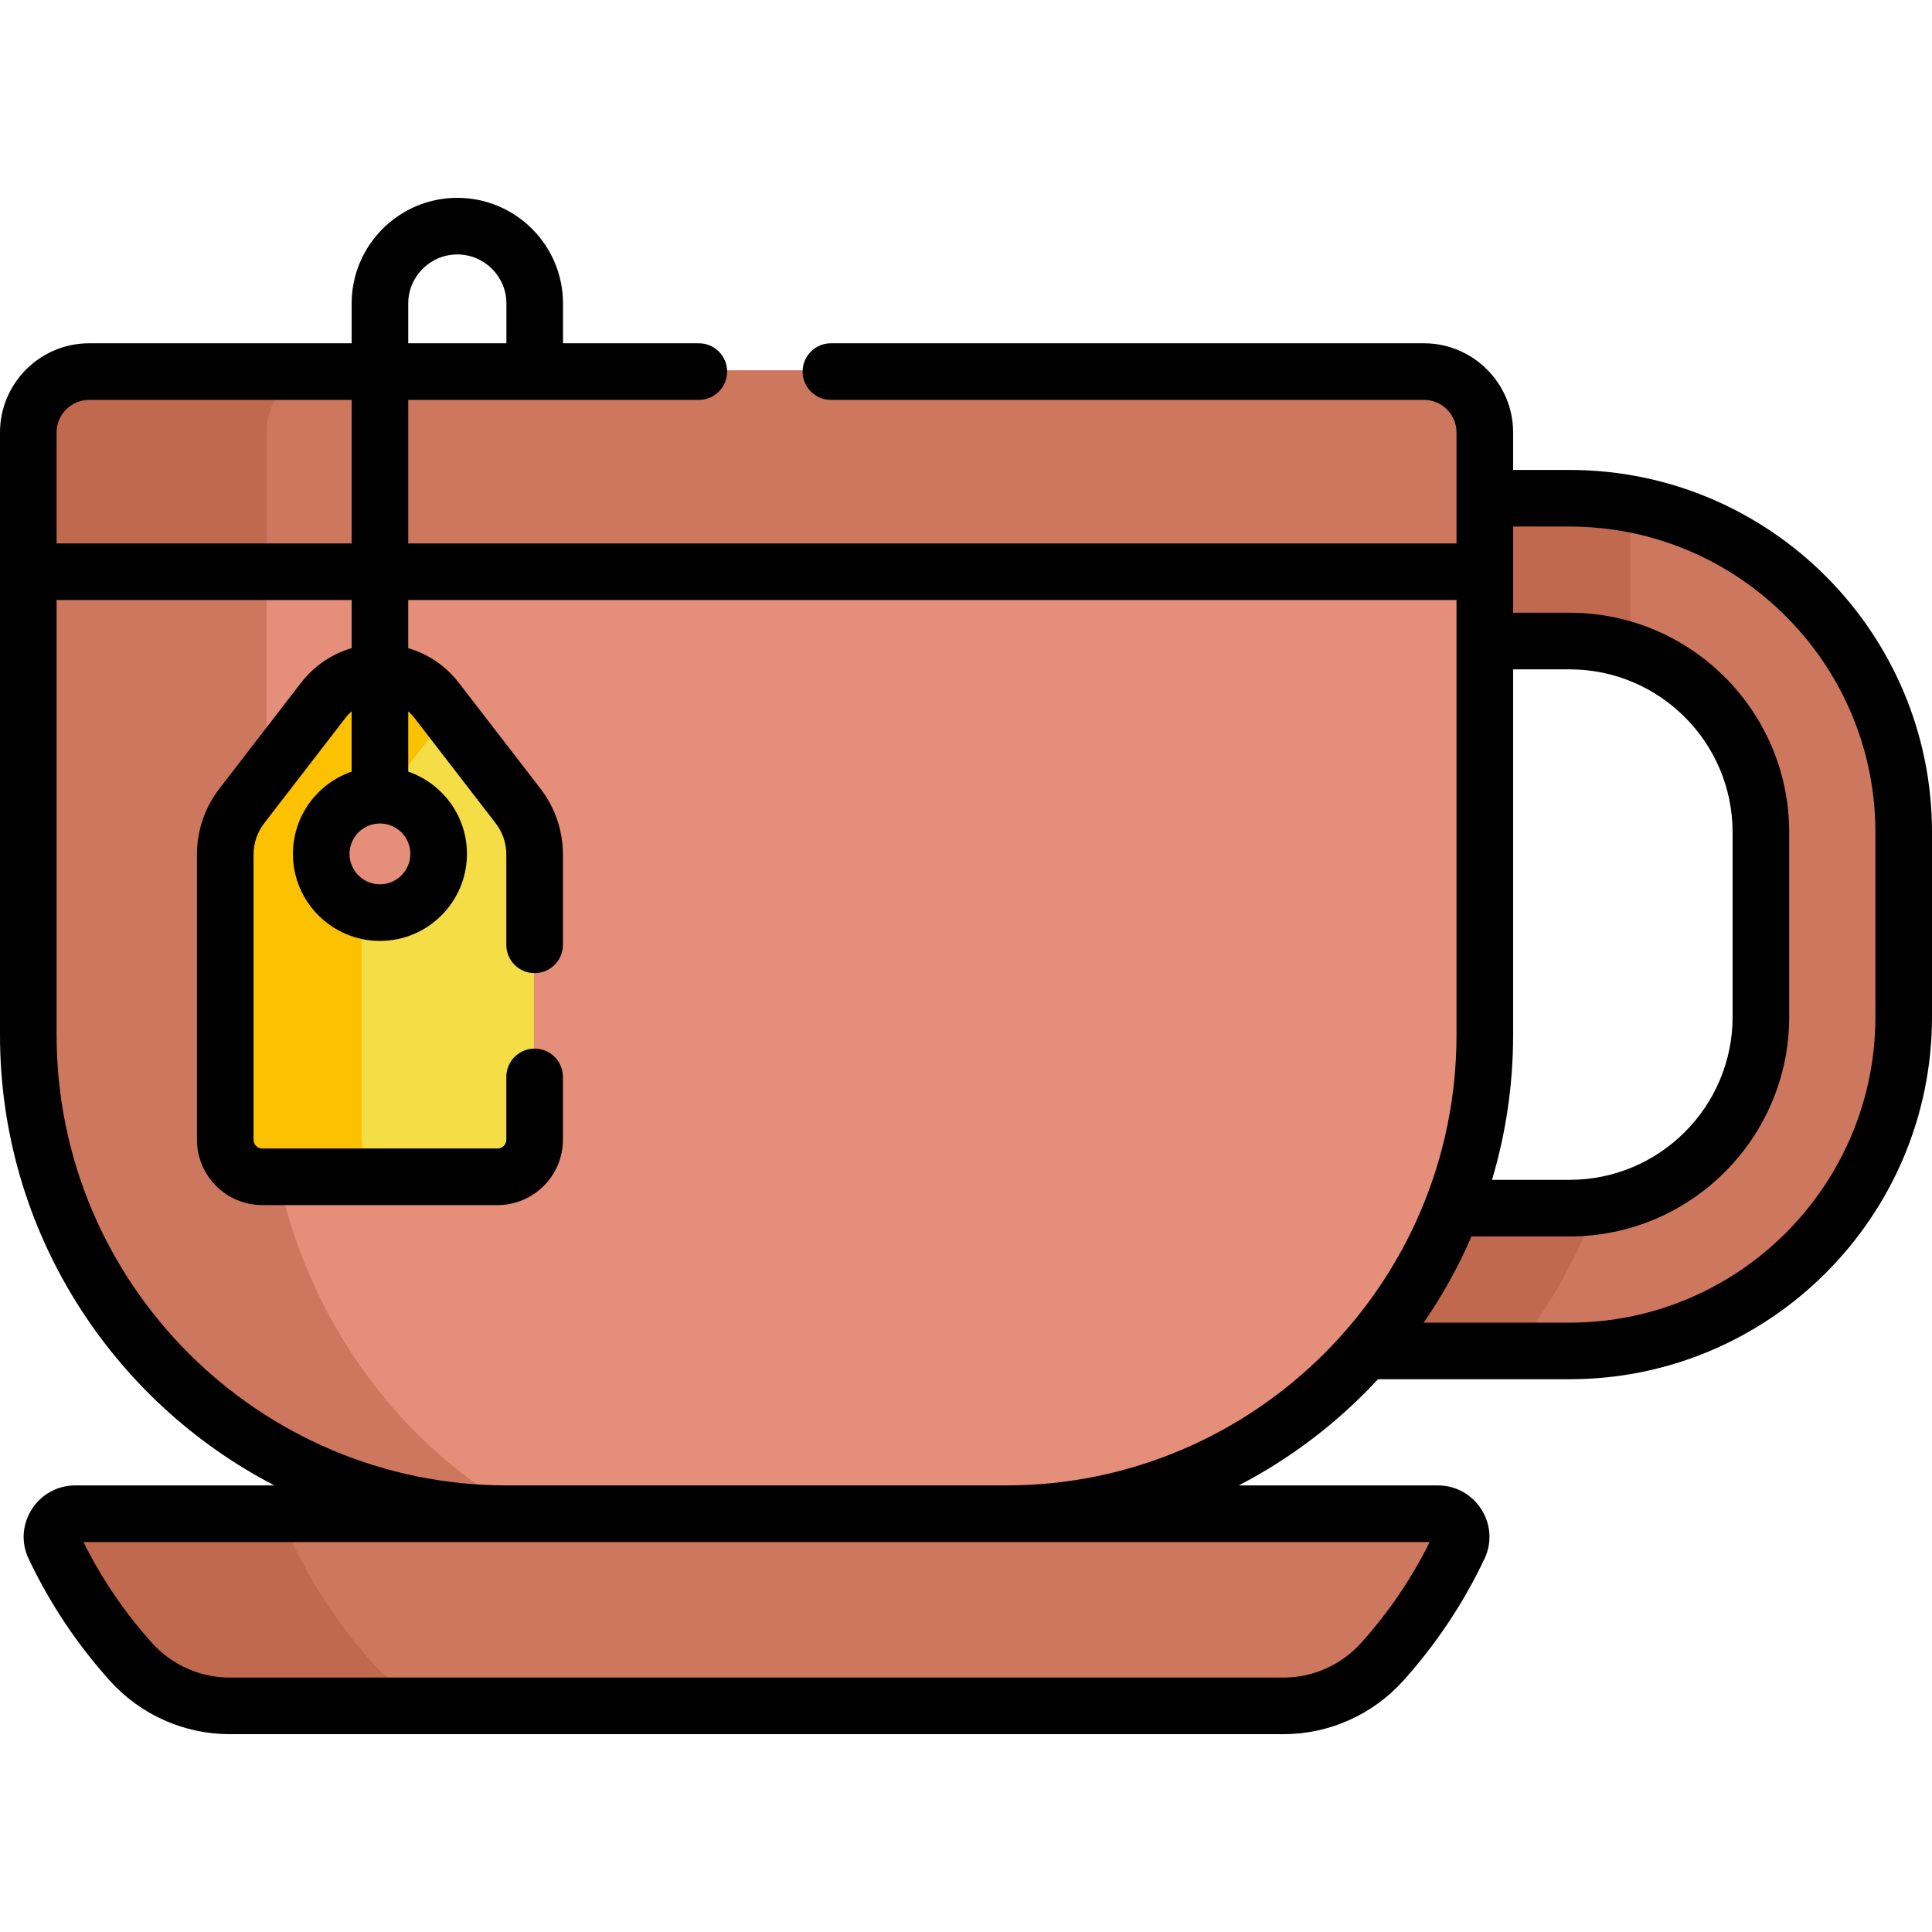 <svg id="Capa_1" enable-background="new 0 0 511.997 511.997" height="64" viewBox="0 0 511.997 511.997" width="64" xmlns="http://www.w3.org/2000/svg"><g><g><path d="m415.786 131.697h-25.483v37.844h25.483c27.946 0 50.682 22.736 50.682 50.681v48.917c0 27.946-22.736 50.681-50.682 50.681h-34.039c-5.427 13.987-13.263 26.769-22.999 37.844h57.038c48.813 0 88.526-39.712 88.526-88.525v-48.917c-.001-48.813-39.713-88.525-88.526-88.525z" fill="#ce775f"/><path d="m423.359 319.253c-2.471.372-5 .568-7.573.568h-34.039c-5.427 13.987-13.263 26.77-22.999 37.844h42.634c9.241-10.841 16.718-24.966 21.977-38.412z" fill="#c0694e"/><path d="m432.086 172.245v-39.039c-5.285-.988-10.733-1.51-16.3-1.51h-25.483v37.844h25.483c5.702 0 11.18.961 16.3 2.705z" fill="#c0694e"/><path d="m377.168 98.129h-353.72c-8.911 0-16.134 7.224-16.134 16.134v38.903h385.988v-38.903c.001-8.911-7.223-16.134-16.134-16.134z" fill="#ce775f"/><path d="m86.782 98.129h-63.334c-8.911 0-16.134 7.224-16.134 16.134v38.903h63.333v-38.903c.001-8.911 7.224-16.134 16.135-16.134z" fill="#c0694e"/><path d="m7.314 151.166v123.781c0 70.061 56.797 126.858 126.858 126.858h132.272c70.062 0 126.858-56.796 126.858-126.858v-123.781z" fill="#e58e7a"/><path d="m70.647 282.199v-131.033h-63.333v123.781c0 70.061 56.797 126.858 126.858 126.858h5.596c-41.034-22.242-69.121-67.452-69.121-119.606z" fill="#ce775f"/><path d="m137.141 213.279-21.649-28.065c-7.579-9.826-22.404-9.826-29.984 0l-21.648 28.065c-2.822 3.658-4.352 8.148-4.352 12.768v75.641c0 5.428 4.4 9.828 9.828 9.828h62.33c5.428 0 9.828-4.4 9.828-9.828v-75.641c-.001-4.62-1.532-9.11-4.353-12.768zm-36.641 28.224c-8.593 0-15.558-6.966-15.558-15.558 0-8.593 6.966-15.558 15.558-15.558 8.593 0 15.558 6.966 15.558 15.558 0 8.593-6.965 15.558-15.558 15.558z" fill="#f4dd45"/><g><path d="m95.841 301.688v-60.896c-6.316-1.98-10.899-7.878-10.899-14.847 0-8.593 6.966-15.558 15.558-15.558.621 0 1.231.046 1.833.117l16.333-21.174-3.175-4.116c-7.579-9.826-22.404-9.826-29.984 0l-21.647 28.065c-2.822 3.658-4.353 8.148-4.353 12.768v75.641c0 5.428 4.4 9.828 9.828 9.828h36.333c-5.427 0-9.827-4.4-9.827-9.828z" fill="#fcc101"/></g><path d="m380.846 400.805h-361.075c-4.487 0-7.517 4.67-5.595 8.725 5.285 11.154 12.149 21.413 20.304 30.49 6.67 7.425 16.155 11.704 26.136 11.704h279.386c9.981 0 19.466-4.279 26.136-11.704 8.155-9.077 15.018-19.336 20.304-30.49 1.921-4.055-1.108-8.725-5.596-8.725z" fill="#ce775f"/><path d="m98.613 440.546c-8.467-9.425-15.594-20.077-21.082-31.658-1.452-3.064-.174-6.458 2.422-8.083h-60.183c-4.487 0-7.517 4.67-5.595 8.725 5.286 11.154 12.149 21.413 20.304 30.49 6.67 7.425 16.155 11.704 26.136 11.704h56.836c-7.207-1.698-13.798-5.568-18.838-11.178z" fill="#c0694e"/></g><g><path d="m415.972 124.542h-14.982v-9.934c0-13.031-10.603-23.634-23.635-23.634h-157.155c-4.143 0-7.5 3.357-7.5 7.5s3.357 7.5 7.5 7.5h157.154c4.761 0 8.635 3.873 8.635 8.634v29.403h-277.802v-38.037h77.013c4.143 0 7.5-3.357 7.5-7.5s-3.357-7.5-7.5-7.5h-35.996v-10.537c0-15.443-12.564-28.008-28.009-28.008s-28.008 12.565-28.008 28.008v10.537h-69.552c-13.032 0-23.635 10.603-23.635 23.634v159.685c0 51.878 29.558 96.978 72.715 119.357h-52.758c-10.012 0-16.643 10.426-12.373 19.437 5.56 11.733 12.794 22.598 21.502 32.291 8.104 9.019 19.664 14.19 31.716 14.19h279.386c12.052 0 23.612-5.172 31.716-14.191 8.708-9.692 15.942-20.557 21.502-32.29 4.278-9.026-2.378-19.437-12.373-19.437h-52.758c13.89-7.203 26.368-16.761 36.908-28.141h50.789c52.948 0 96.025-43.076 96.025-96.024v-48.918c0-52.948-43.077-96.025-96.025-96.025zm-307.785-44.105c0-7.173 5.836-13.008 13.009-13.008s13.009 5.835 13.009 13.008v10.537h-26.018zm-93.187 34.171c0-4.761 3.873-8.634 8.635-8.634h69.552v38.037h-78.187zm363.886 294.042c-4.801 9.664-10.896 18.639-18.141 26.702-5.263 5.856-12.756 9.216-20.558 9.216h-279.385c-7.802 0-15.295-3.359-20.558-9.215-7.244-8.064-13.34-17.039-18.141-26.703zm-112.255-15h-132.273c-65.814 0-119.358-53.544-119.358-119.358v-115.281h78.187v12.749c-5.275 1.547-9.963 4.724-13.431 9.218l-21.648 28.064c-3.813 4.943-5.914 11.105-5.914 17.35v75.642c0 9.555 7.773 17.328 17.328 17.328h62.33c9.555 0 17.328-7.773 17.328-17.328v-16.644c0-4.143-3.357-7.5-7.5-7.5s-7.5 3.357-7.5 7.5v16.644c0 1.284-1.044 2.328-2.328 2.328h-62.33c-1.284 0-2.328-1.044-2.328-2.328v-75.642c0-2.947.991-5.854 2.791-8.188l21.648-28.064c.467-.605.993-1.142 1.554-1.632v15.983c-9.043 3.12-15.559 11.71-15.559 21.799 0 12.715 10.344 23.059 23.059 23.059s23.059-10.344 23.059-23.059c0-10.089-6.516-18.679-15.559-21.799v-15.982c.56.49 1.086 1.027 1.553 1.631l21.649 28.063c1.8 2.334 2.791 5.242 2.791 8.188v23.998c0 4.143 3.357 7.5 7.5 7.5s7.5-3.357 7.5-7.5v-23.998c0-6.243-2.101-12.404-5.914-17.35l-21.649-28.064c-3.467-4.494-8.155-7.671-13.43-9.218v-12.749h277.803v115.28c-.001 65.816-53.545 119.36-119.359 119.36zm-165.944-175.418c4.443 0 8.059 3.614 8.059 8.058s-3.615 8.059-8.059 8.059-8.059-3.615-8.059-8.059 3.615-8.058 8.059-8.058zm300.302 56.06v-96.906h14.982c23.811 0 43.182 19.371 43.182 43.182v48.918c0 23.81-19.371 43.181-43.182 43.181h-20.575c3.633-12.167 5.593-25.045 5.593-38.375zm96.008-4.807c0 44.677-36.348 81.024-81.025 81.024h-38.682c4.96-7.184 9.197-14.819 12.672-22.844h26.01c32.081 0 58.182-26.1 58.182-58.181v-48.918c0-32.081-26.101-58.182-58.182-58.182h-14.982v-10.874-11.97h14.982c44.678 0 81.025 36.348 81.025 81.025z"/></g></g></svg>
